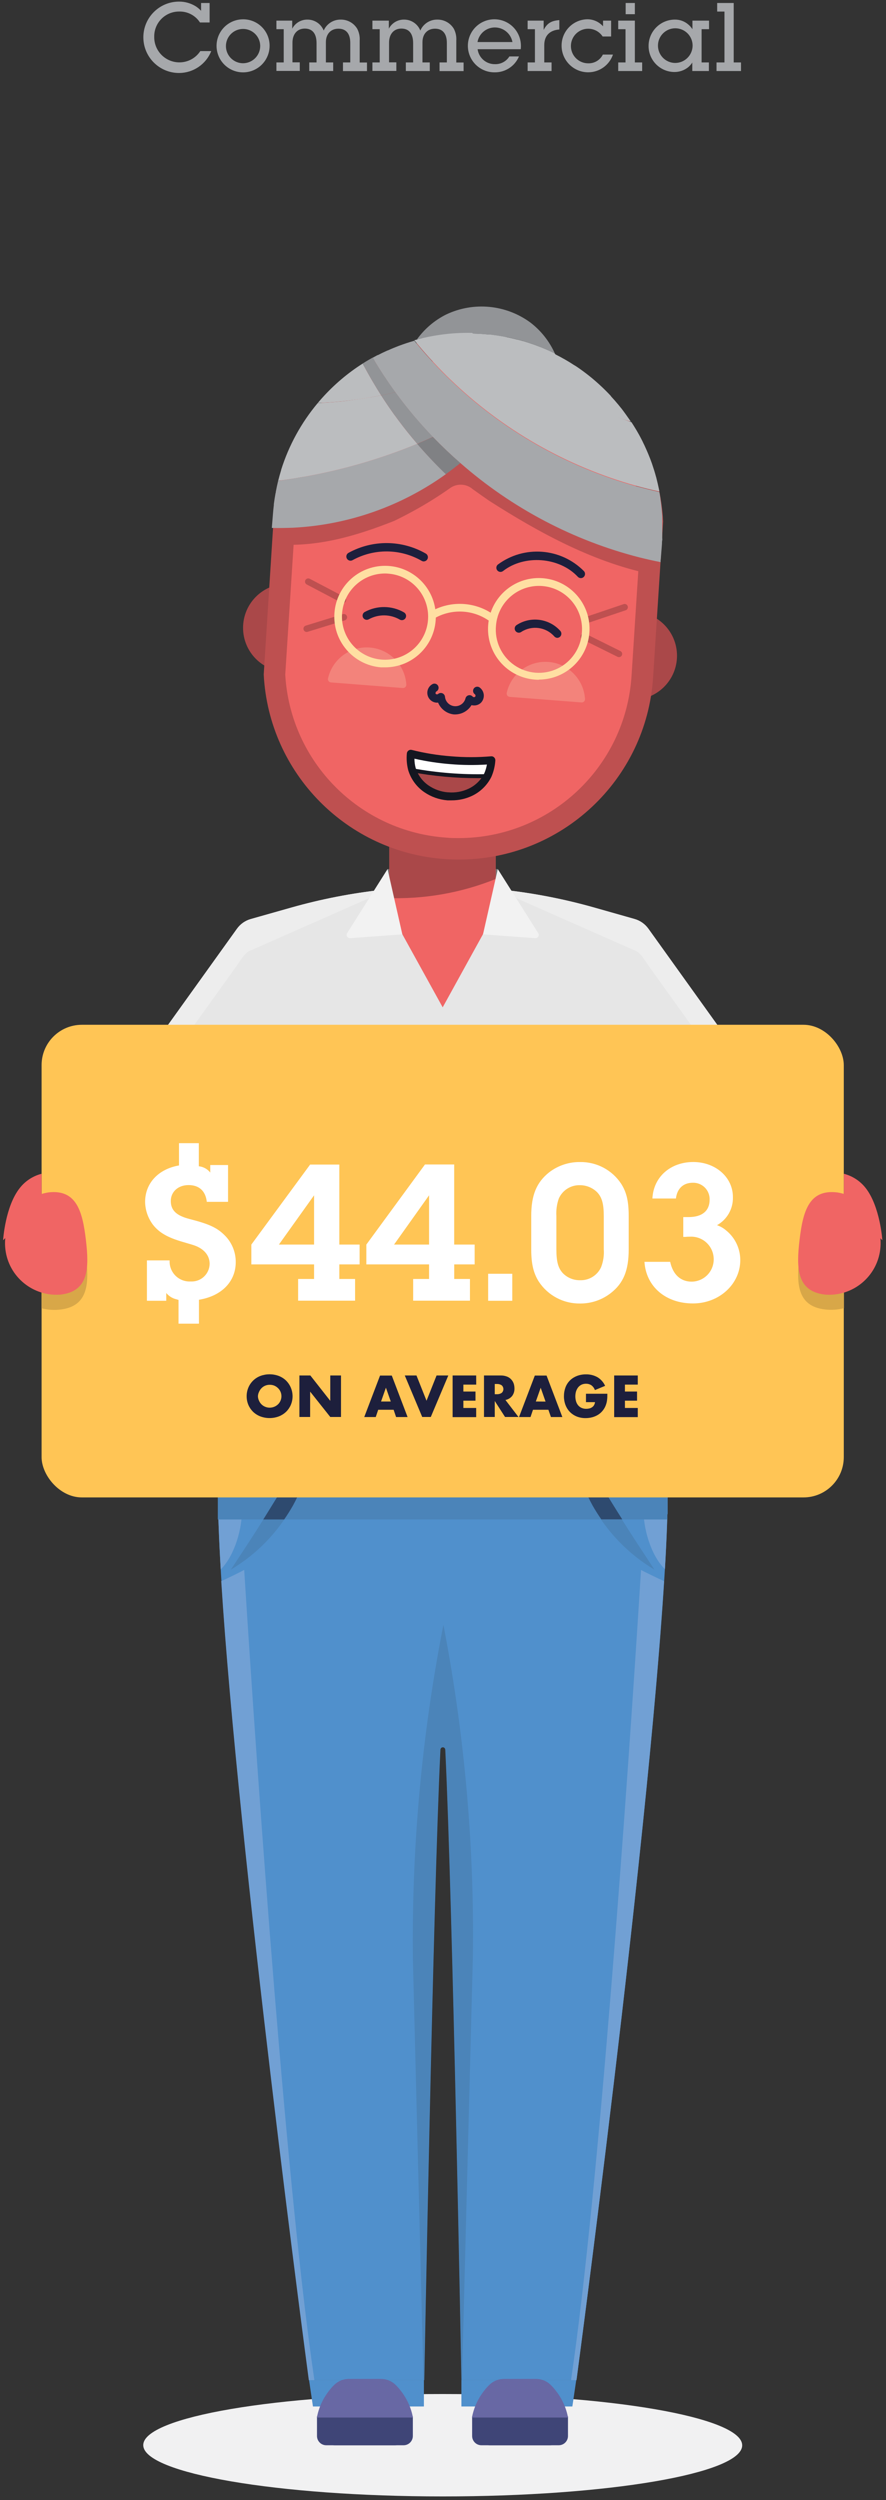 <?xml version="1.0" encoding="UTF-8"?>
<svg width="201px" height="567px" viewBox="0 0 201 567" version="1.1" xmlns="http://www.w3.org/2000/svg" xmlns:xlink="http://www.w3.org/1999/xlink">
    <rect x="0" y="0" width="201" height="567" fill="#333333" stroke="none"/>
    <!-- Generator: Sketch 52.1 (67048) - http://www.bohemiancoding.com/sketch -->
    <title>Commercial</title>
    <desc>Created with Sketch.</desc>
    <g id="Page-1" stroke="none" stroke-width="1" fill="none" fill-rule="evenodd">
        <g id="Commercial">
            <rect id="Rectangle-path" fill="#737373" x="87.922" y="197.101" width="24.973" height="11.911"></rect>
            <path d="M118.549,205.328 L114.277,204.236 C113.88,204.137 113.515,203.938 113.218,203.656 C112.731,203.192 112.453,202.55 112.448,201.877 L112.448,186.448 L88.328,186.448 L88.328,201.877 C88.325,202.549 88.05,203.191 87.566,203.656 C87.266,203.938 86.898,204.137 86.499,204.236 L82.236,205.328 C81.287,205.584 80.631,206.448 80.638,207.431 L80.638,238.819 C80.638,240.039 81.628,241.029 82.848,241.029 L117.961,241.029 C118.548,241.031 119.111,240.799 119.526,240.384 C119.941,239.969 120.173,239.406 120.171,238.819 L120.171,207.439 C120.179,206.459 119.527,205.596 118.582,205.337 L118.549,205.328 Z" id="Shape" fill="#F06564"></path>
            <path d="M112.448,199.352 L112.448,186.448 L88.328,186.448 L88.328,201.877 C88.325,202.549 88.05,203.191 87.566,203.656 C96.072,204.001 104.553,202.534 112.448,199.352 Z" id="Shape" fill="#AA4849"></path>
            <circle id="Oval" fill="#AA4849" cx="65.126" cy="142.387" r="9.983"></circle>
            <circle id="Oval" fill="#AA4849" cx="143.604" cy="148.711" r="9.983"></circle>
            <path d="M104.047,192.507 C103.12,192.507 102.184,192.507 101.257,192.416 C80.157,191.027 63.419,174.097 62.271,152.982 L64.564,117.77 C65.99,95.81 84.217,78.728 106.224,78.726 C107.142,78.726 108.086,78.726 109.013,78.817 C123.407,79.728 136.302,88.028 143.091,100.752 C146.007,106.144 147.682,112.12 147.991,118.242 L145.682,153.462 C144.255,175.419 126.033,192.501 104.03,192.507 L104.047,192.507 Z" id="Shape" fill="#F06564"></path>
            <path d="M106.199,81.16 C107.026,81.16 107.953,81.16 108.823,81.251 C128.641,82.543 144.388,98.406 145.533,118.234 L143.273,153.297 C141.93,173.976 124.769,190.065 104.047,190.073 C103.219,190.073 102.292,190.073 101.414,189.982 C81.602,188.679 65.864,172.821 64.712,152.999 L66.972,117.928 C68.308,97.246 85.474,81.156 106.199,81.16 Z M106.199,76.293 C82.899,76.283 63.595,94.363 62.08,117.613 L59.829,152.966 C60.977,175.37 78.715,193.368 101.1,194.841 C102.085,194.907 103.07,194.94 104.047,194.94 C127.351,194.963 146.663,176.875 148.165,153.62 L150.441,118.259 C149.305,95.853 131.566,77.85 109.179,76.384 C108.194,76.317 107.209,76.293 106.232,76.293 L106.199,76.293 Z" id="Shape" fill="#BE5050" fill-rule="nonzero"></path>
            <path d="M103.31,162.03 L103.004,162.03 C101.395,161.873 100.003,160.842 99.386,159.348 C99.227,159.36 99.066,159.36 98.906,159.348 C97.936,159.227 97.156,158.491 96.979,157.53 C96.801,156.569 97.266,155.603 98.128,155.143 C98.35,155.027 98.608,155.005 98.846,155.081 C99.084,155.158 99.282,155.326 99.395,155.548 C99.511,155.771 99.533,156.031 99.457,156.27 C99.381,156.509 99.212,156.708 98.989,156.823 C98.905,156.877 98.848,156.965 98.832,157.063 C98.797,157.154 98.797,157.254 98.832,157.345 C98.897,157.419 98.99,157.464 99.088,157.469 C99.187,157.49 99.291,157.465 99.37,157.403 C99.637,157.164 100.014,157.096 100.348,157.225 C100.681,157.354 100.914,157.659 100.951,158.015 C101.057,159.163 101.974,160.067 103.123,160.157 C104.272,160.247 105.319,159.496 105.603,158.379 C105.688,158.029 105.965,157.758 106.317,157.681 C106.669,157.603 107.034,157.733 107.258,158.015 C107.415,158.141 107.639,158.141 107.796,158.015 C107.859,157.939 107.886,157.839 107.871,157.742 C107.867,157.642 107.825,157.548 107.755,157.477 C107.46,157.288 107.295,156.951 107.325,156.602 C107.356,156.253 107.577,155.95 107.899,155.814 C108.222,155.678 108.593,155.732 108.864,155.954 C109.373,156.346 109.694,156.933 109.751,157.573 C109.807,158.213 109.594,158.847 109.162,159.323 C108.715,159.788 108.084,160.03 107.44,159.985 C107.281,159.983 107.122,159.961 106.968,159.919 C106.189,161.201 104.81,161.996 103.31,162.03 Z" id="Shape" fill="#1D1F3C"></path>
            <path d="M93.178,170.977 C93.181,172.139 93.278,173.299 93.468,174.446 C93.468,174.446 95.124,177.757 96.779,178.891 C99.725,180.872 103.493,181.168 106.712,179.669 C108.427,178.856 109.818,177.488 110.66,175.787 C111.127,174.714 111.407,173.569 111.488,172.401 C105.348,172.877 99.171,172.397 93.178,170.977 Z" id="Shape" fill="#AA4849"></path>
            <path d="M111.48,172.401 C105.342,172.877 99.168,172.397 93.178,170.977 C93.069,172.215 93.161,173.461 93.452,174.669 C99.12,175.715 104.882,176.164 110.644,176.01 C111.119,174.861 111.401,173.642 111.48,172.401 Z" id="Shape" fill="#FFFFFF"></path>
            <path d="M108.434,176.482 C103.378,176.489 98.332,176.029 93.36,175.108 C93.196,175.08 93.061,174.961 93.013,174.802 C92.704,173.538 92.606,172.232 92.723,170.936 C92.734,170.807 92.801,170.689 92.906,170.613 C93.01,170.536 93.143,170.509 93.269,170.539 C99.215,171.956 105.345,172.434 111.438,171.954 C111.566,171.945 111.693,171.99 111.786,172.078 C111.88,172.168 111.929,172.296 111.918,172.426 C111.837,173.724 111.54,174.999 111.041,176.2 C110.97,176.352 110.819,176.451 110.652,176.457 L108.434,176.482 Z M93.799,174.28 C99.26,175.269 104.806,175.702 110.354,175.571 C110.665,174.704 110.879,173.804 110.991,172.889 C105.161,173.291 99.304,172.831 93.609,171.524 C93.564,172.447 93.63,173.373 93.807,174.28 L93.799,174.28 Z" id="Shape" fill="#141620" fill-rule="nonzero"></path>
            <path d="M102.449,181.514 C102.151,181.514 101.861,181.514 101.572,181.514 L101.514,181.514 C99.616,181.364 97.792,180.716 96.224,179.636 C94.493,178.436 93.218,176.685 92.607,174.669 C92.285,173.424 92.181,172.133 92.301,170.853 C92.327,170.593 92.466,170.357 92.682,170.208 C92.893,170.058 93.16,170.01 93.41,170.075 C96.343,170.813 99.334,171.297 102.35,171.524 C105.363,171.78 108.392,171.78 111.405,171.524 C111.667,171.492 111.929,171.588 112.109,171.78 C112.296,171.961 112.393,172.216 112.374,172.476 C112.29,173.757 111.985,175.015 111.471,176.192 C110.535,178.072 108.997,179.584 107.101,180.488 C105.646,181.173 104.057,181.524 102.449,181.514 Z M101.679,179.693 C103.273,179.837 104.877,179.551 106.323,178.866 C107.855,178.14 109.099,176.922 109.857,175.406 C110.142,174.76 110.345,174.082 110.462,173.386 C107.704,173.562 104.938,173.534 102.184,173.303 C99.437,173.087 96.71,172.673 94.023,172.062 C94.021,172.766 94.112,173.468 94.296,174.148 C94.795,175.77 95.827,177.176 97.226,178.137 C98.536,179.038 100.061,179.577 101.646,179.702 L101.679,179.693 Z" id="Shape" fill="#141620" fill-rule="nonzero"></path>
            <path d="M149.307,123.449 C149.241,110.867 130.393,114.228 123.068,106.894 C121.777,106.157 120.485,105.379 119.211,104.543 C117.936,103.707 116.728,102.987 115.569,102.168 C110.76,98.867 106.253,95.147 102.101,91.051 C101.878,90.844 101.712,90.646 101.489,90.447 C100.148,89.106 98.873,87.765 97.607,86.308 C96.556,85.116 95.513,83.825 94.528,82.608 L94.47,82.542 C94.61,82.383 94.727,82.204 94.817,82.012 C94.584,82.049 94.356,82.112 94.139,82.203 C92.963,82.542 91.846,82.948 90.728,83.353 C90.538,83.461 90.298,83.502 90.107,83.61 L88.982,84.073 C88.719,84.172 88.467,84.297 88.229,84.446 L88.171,84.446 C88.033,84.497 87.905,84.569 87.79,84.661 C87.745,84.666 87.702,84.683 87.666,84.711 L87.293,84.868 C87.169,84.918 87.037,85.033 86.912,85.083 C86.737,85.195 86.548,85.284 86.35,85.348 C86.283,85.406 86.225,85.398 86.101,85.447 C86.068,85.447 86.039,85.472 86.035,85.505 C85.973,85.578 85.882,85.617 85.787,85.613 C85.663,85.663 85.53,85.778 85.406,85.828 C85.283,86.006 85.129,86.161 84.951,86.283 C84.641,86.441 84.345,86.624 84.065,86.83 C83.937,86.865 83.824,86.94 83.742,87.045 C83.428,87.21 83.171,87.434 82.856,87.591 C82.79,87.649 82.79,87.649 82.732,87.649 C83.461,89.065 84.189,90.48 84.984,91.837 C85.563,92.872 86.151,93.841 86.797,94.817 C87.839,94.594 88.94,94.37 89.983,94.089 C92.525,97.63 95.29,101.006 98.261,104.196 C99.262,105.255 100.272,106.281 101.307,107.291 L101.265,107.291 C100.256,106.306 99.262,105.296 98.319,104.262 C97.193,104.792 96.001,105.371 94.817,105.834 L95.066,106.124 C94.954,106.036 94.851,105.936 94.759,105.826 C92,107.002 89.211,108.067 86.391,109.021 C84.976,109.493 83.552,109.94 82.12,110.346 C76.326,111.852 69.522,111.298 64.39,114.311 C62.329,115.61 62.461,120.022 62.188,123.416 C71.906,124.243 80.92,121.504 89.412,118.143 C90.943,117.406 92.45,116.62 93.915,115.817 C96.743,114.263 99.481,112.553 102.118,110.693 C103.674,109.582 105.788,109.681 107.233,110.933 C108.475,111.819 109.717,112.705 110.991,113.582 C122.513,120.949 135.153,127.836 148.637,130.393 C148.794,128.448 148.984,126.023 149.324,124.285 C149.354,124.006 149.348,123.726 149.307,123.449 Z" id="Shape" fill="#BE5050"></path>
            <path d="M96.142,127.331 C95.973,127.328 95.808,127.282 95.662,127.198 C90.824,124.406 84.877,124.346 79.984,127.041 C79.689,127.207 79.327,127.202 79.036,127.029 C78.744,126.855 78.568,126.54 78.572,126.201 C78.577,125.862 78.761,125.551 79.057,125.386 C84.539,122.365 91.201,122.431 96.622,125.559 C96.982,125.781 97.153,126.213 97.042,126.621 C96.931,127.029 96.564,127.315 96.142,127.323 L96.142,127.331 Z" id="Shape" fill="#1D1F3C"></path>
            <path d="M131.776,131.114 C131.515,131.114 131.266,131.006 131.089,130.816 C126.884,126.321 118.946,125.717 114.104,129.524 C113.694,129.825 113.119,129.747 112.804,129.347 C112.49,128.948 112.548,128.371 112.936,128.043 C118.909,123.607 127.236,124.238 132.471,129.524 C132.825,129.906 132.803,130.503 132.421,130.857 C132.248,131.023 132.016,131.115 131.776,131.114 Z" id="Shape" fill="#1D1F3C"></path>
            <path d="M91.175,140.649 C91.01,140.648 90.848,140.606 90.703,140.525 C88.533,139.268 85.864,139.24 83.668,140.45 C83.372,140.616 83.01,140.611 82.719,140.438 C82.428,140.265 82.251,139.949 82.256,139.61 C82.26,139.271 82.445,138.961 82.741,138.795 C85.525,137.269 88.903,137.303 91.655,138.886 C91.873,139.011 92.032,139.218 92.096,139.46 C92.16,139.703 92.123,139.962 91.995,140.177 C91.825,140.469 91.513,140.648 91.175,140.649 Z" id="Shape" fill="#1D1F3C"></path>
            <path d="M126.462,144.664 C126.18,144.66 125.913,144.533 125.733,144.316 C123.837,142.193 120.68,141.761 118.284,143.298 C118.008,143.51 117.638,143.552 117.321,143.409 C117.004,143.266 116.791,142.96 116.768,142.614 C116.744,142.267 116.913,141.935 117.208,141.75 C120.4,139.684 124.624,140.265 127.14,143.116 C127.47,143.516 127.415,144.108 127.016,144.44 C126.859,144.57 126.665,144.648 126.462,144.664 Z" id="Shape" fill="#1D1F3C"></path>
            <path d="M131.892,159.306 C132.109,159.331 132.326,159.259 132.486,159.109 C132.645,158.959 132.73,158.747 132.719,158.528 C132.437,154.056 128.906,150.473 124.438,150.125 C119.97,149.778 115.927,152.771 114.956,157.146 C114.913,157.357 114.962,157.577 115.092,157.75 C115.222,157.923 115.42,158.031 115.635,158.048 L131.892,159.306 Z" id="Shape" fill="#F3837B"></path>
            <path d="M91.349,156.037 C91.566,156.061 91.784,155.989 91.943,155.839 C92.102,155.689 92.188,155.477 92.177,155.259 C91.894,150.786 88.363,147.204 83.895,146.856 C79.427,146.508 75.385,149.501 74.414,153.876 C74.37,154.087 74.42,154.306 74.55,154.478 C74.68,154.649 74.878,154.756 75.092,154.77 L91.349,156.037 Z" id="Shape" fill="#F3837B"></path>
            <path d="M77.807,136.775 C77.686,136.776 77.567,136.747 77.46,136.693 L69.588,132.554 C69.357,132.431 69.21,132.195 69.2,131.934 C69.191,131.672 69.322,131.426 69.544,131.288 C69.766,131.149 70.044,131.14 70.275,131.263 L78.147,135.401 C78.501,135.595 78.637,136.035 78.453,136.395 C78.323,136.63 78.076,136.776 77.807,136.775 Z" id="Shape" fill="#BE5050"></path>
            <path d="M69.571,143.323 C69.251,143.325 68.968,143.116 68.876,142.81 C68.817,142.624 68.834,142.422 68.924,142.25 C69.014,142.077 69.17,141.948 69.356,141.891 L77.857,139.267 C78.228,139.19 78.596,139.407 78.709,139.768 C78.823,140.129 78.644,140.517 78.296,140.666 L69.787,143.29 C69.717,143.313 69.644,143.324 69.571,143.323 Z" id="Shape" fill="#BE5050"></path>
            <path d="M133.373,141.262 C133.011,141.269 132.697,141.009 132.639,140.65 C132.581,140.292 132.795,139.946 133.142,139.838 L141.543,136.991 C141.912,136.908 142.284,137.118 142.403,137.476 C142.523,137.835 142.351,138.226 142.007,138.381 L133.572,141.22 C133.508,141.243 133.441,141.257 133.373,141.262 Z" id="Shape" fill="#BE5050"></path>
            <path d="M140.417,149.034 C140.305,149.038 140.194,149.012 140.095,148.96 L132.115,145.003 C131.882,144.886 131.728,144.654 131.712,144.393 C131.697,144.132 131.821,143.883 132.039,143.739 C132.257,143.595 132.535,143.578 132.769,143.695 L140.74,147.652 C141.045,147.801 141.206,148.141 141.129,148.471 C141.051,148.802 140.757,149.035 140.417,149.034 Z" id="Shape" fill="#BE5050"></path>
            <path d="M87.359,151.352 C87.053,151.352 86.747,151.352 86.432,151.352 C80.092,150.833 75.369,145.277 75.879,138.936 C76.368,132.714 81.725,128.014 87.958,128.34 C94.191,128.666 99.029,133.898 98.867,140.137 C98.705,146.377 93.601,151.351 87.359,151.352 Z M87.359,130.062 C82.261,130.063 78.018,133.978 77.609,139.06 C77.29,143.001 79.377,146.746 82.896,148.549 C86.416,150.351 90.674,149.856 93.686,147.294 C96.698,144.732 97.87,140.608 96.655,136.845 C95.441,133.082 92.079,130.421 88.137,130.104 C87.873,130.071 87.608,130.062 87.343,130.062 L87.359,130.062 Z" id="Shape" fill="#FFDFA2" fill-rule="nonzero"></path>
            <path d="M122.249,154.166 C121.933,154.169 121.618,154.155 121.305,154.125 C118.258,153.88 115.434,152.434 113.454,150.105 C111.474,147.776 110.502,144.755 110.751,141.709 C111.24,135.489 116.594,130.79 122.825,131.112 C129.056,131.435 133.896,136.662 133.74,142.899 C133.584,149.137 128.488,154.114 122.249,154.125 L122.249,154.166 Z M122.249,132.877 C117.163,132.89 112.936,136.797 112.523,141.866 C112.178,145.381 113.757,148.809 116.653,150.832 C119.548,152.855 123.31,153.159 126.493,151.626 C129.675,150.094 131.784,146.964 132.008,143.439 C132.436,138.06 128.429,133.349 123.051,132.91 C122.745,132.885 122.505,132.877 122.215,132.877 L122.249,132.877 Z" id="Shape" fill="#FFDFA2" fill-rule="nonzero"></path>
            <path d="M111.745,141.411 C107.976,138.233 102.605,137.801 98.377,140.335 L97.483,138.845 C102.346,135.921 108.531,136.421 112.862,140.086 L111.745,141.411 Z" id="Shape" fill="#FFDFA2"></path>
            <path d="M94.792,76.98 L95.62,76.764 L95.802,76.723 L95.993,76.723 L96.638,76.574 L96.812,76.574 C97.094,76.508 97.375,76.45 97.64,76.4 L97.789,76.4 L98.675,76.243 L98.774,76.243 L99.718,76.094 C102.138,75.747 104.582,75.601 107.026,75.655 C107.854,75.655 108.732,75.713 109.592,75.779 L110.826,75.895 L110.966,75.895 L111.231,75.895 L112.059,76.003 L112.523,76.069 L113.284,76.185 L113.524,76.226 L113.756,76.268 L114.517,76.408 L114.741,76.45 L114.964,76.45 L115.792,76.624 L116.173,76.715 L117.257,76.98 L117.34,76.98 L118.507,77.302 L118.557,77.302 L118.813,77.377 L119.641,77.642 L120.03,77.774 L120.792,78.031 L121.189,78.172 L121.487,78.287 L121.934,78.453 L122.166,78.536 L122.315,78.602 C122.58,78.701 122.856,78.809 123.142,78.925 L123.449,79.049 L124.483,79.504 C124.856,79.67 125.228,79.852 125.593,80.026 L125.742,80.1 L125.882,80.175 C124.641,77.401 122.726,74.983 120.312,73.139 C114.763,69.071 107.43,68.374 101.216,71.326 C98.583,72.642 96.31,74.58 94.594,76.971 L94.743,76.93 L94.792,76.98 Z" id="Shape" fill="#929497"></path>
            <path d="M101.158,107.531 C98.881,105.338 96.705,103.045 94.652,100.653 C86.175,104.141 77.339,106.684 68.305,108.235 C66.575,108.541 64.845,108.814 63.098,109.063 C62.9,109.89 62.726,110.718 62.569,111.546 C62.569,111.653 62.569,111.753 62.511,111.852 C62.362,112.68 62.229,113.508 62.122,114.335 L62.122,114.418 L62.122,114.551 C62.055,115.113 61.998,115.685 61.948,116.256 L61.675,119.616 C61.675,119.658 61.675,119.699 61.675,119.732 C63.33,119.782 64.895,119.732 66.5,119.683 C78.98,119.046 91.013,114.827 101.158,107.531 Z" id="Shape" fill="#A6A8AB"></path>
            <path d="M79.272,90.819 C81.689,90.521 84.09,90.141 86.465,89.66 C85.836,88.675 85.224,87.666 84.628,86.656 C83.811,85.276 83.03,83.875 82.285,82.451 C81.913,82.691 81.532,82.931 81.16,83.188 L81.011,83.287 C77.682,85.573 74.68,88.302 72.088,91.399 C74.496,91.316 76.88,91.109 79.272,90.819 Z" id="Shape" fill="#BBBDBF"></path>
            <path d="M68.305,108.235 C77.339,106.684 86.175,104.141 94.652,100.653 C91.666,97.188 88.93,93.514 86.465,89.66 C84.09,90.141 81.689,90.488 79.272,90.819 C76.855,91.15 74.472,91.316 72.063,91.432 C68.338,95.878 65.525,101.014 63.785,106.546 L63.785,106.604 C63.537,107.432 63.314,108.21 63.107,109.03 C64.845,108.814 66.575,108.541 68.305,108.235 Z" id="Shape" fill="#BBBDBF"></path>
            <path d="M101.232,107.473 L102.226,106.737 L102.432,106.579 C102.838,106.273 103.26,105.967 103.624,105.644 L103.666,105.644 L104.436,105.007 C102.278,103.125 100.209,101.158 98.228,99.105 C97.044,99.643 95.852,100.173 94.652,100.678 C96.705,103.07 98.881,105.363 101.158,107.556 L101.232,107.473 Z" id="Shape" fill="#808184"></path>
            <path d="M87.095,85.174 C86.217,83.842 85.365,82.484 84.553,81.093 C83.817,81.507 83.088,81.921 82.368,82.393 L82.285,82.451 C83.03,83.875 83.811,85.276 84.628,86.656 C85.224,87.666 85.836,88.675 86.465,89.66 C87.558,89.445 88.642,89.205 89.718,88.957 C88.819,87.715 87.944,86.454 87.095,85.174 Z" id="Shape" fill="#929497"></path>
            <path d="M89.718,88.957 C88.642,89.205 87.558,89.445 86.465,89.66 C88.93,93.514 91.666,97.188 94.652,100.653 C95.852,100.148 97.044,99.618 98.228,99.08 C95.165,95.903 92.322,92.52 89.718,88.957 Z" id="Shape" fill="#929497"></path>
            <path d="M84.553,81.118 C85.381,82.509 86.209,83.866 87.095,85.199 C87.98,86.532 88.816,87.74 89.718,88.982 C92.322,92.545 95.165,95.927 98.228,99.105 C100.209,101.158 102.278,103.125 104.436,105.007 C116.123,115.248 130.061,122.588 145.119,126.429 C146.692,126.82 148.273,127.174 149.862,127.488 L149.862,127.447 C149.862,127.215 149.862,126.983 149.911,126.735 L150.176,123.366 C150.176,123.085 150.176,122.811 150.234,122.538 C150.292,122.265 150.234,122.199 150.234,122.025 C150.234,121.893 150.234,121.76 150.234,121.636 C150.234,121.462 150.234,121.288 150.234,121.115 C150.234,120.941 150.234,120.767 150.234,120.601 L150.234,120.245 C150.234,119.699 150.234,119.161 150.234,118.59 C150.234,118.201 150.234,117.82 150.234,117.431 C150.234,117.373 150.234,117.307 150.234,117.249 C150.234,116.827 150.176,116.421 150.143,115.983 C150.139,115.944 150.139,115.905 150.143,115.867 C150.06,114.948 149.953,114.029 149.812,113.127 C149.812,113.127 149.812,113.044 149.812,113.011 C149.812,113.011 149.812,112.961 149.812,112.945 L149.688,112.241 C149.688,112.026 149.614,111.802 149.572,111.579 C147.826,111.206 146.096,110.751 144.374,110.304 C128.466,105.871 113.917,97.537 102.043,86.06 L101.406,85.447 C100.049,84.115 98.732,82.732 97.45,81.309 C96.346,80.111 95.289,78.883 94.279,77.625 L93.99,77.278 C92.806,77.617 91.647,77.998 90.505,78.428 L89.851,78.685 C89.47,78.842 89.089,78.983 88.717,79.148 L87.955,79.488 L87.889,79.488 L87.5,79.678 L87.343,79.744 L86.954,79.926 L86.54,80.125 L85.969,80.415 L85.737,80.531 L85.663,80.531 L85.439,80.646 L85.323,80.713 L85.017,80.878 L84.586,81.11 L84.553,81.118 Z" id="Shape" fill="#A6A8AB"></path>
            <path d="M134.524,92.45 C127.337,89.482 120.525,85.678 114.228,81.118 C113.582,80.655 112.945,80.183 112.307,79.703 C110.525,78.351 108.79,76.949 107.101,75.498 C104.657,75.443 102.212,75.59 99.792,75.937 C98.061,76.182 96.348,76.533 94.66,76.988 L93.998,77.162 L94.288,77.509 C95.314,78.767 96.371,79.995 97.458,81.193 C98.741,82.6 100.057,83.982 101.414,85.331 L102.052,85.944 C113.925,97.422 128.475,105.755 144.382,110.188 C146.104,110.66 147.834,111.091 149.58,111.463 C149.584,111.433 149.584,111.402 149.58,111.372 C149.539,111.14 149.481,110.9 149.431,110.66 C149.299,110.023 149.15,109.394 148.993,108.765 C148.951,108.607 148.918,108.442 148.877,108.285 C148.835,108.127 148.819,108.102 148.794,108.011 C148.67,107.564 148.546,107.117 148.405,106.67 C148.264,106.224 148.074,105.636 147.9,105.123 L147.528,104.113 C147.395,103.782 147.271,103.451 147.13,103.12 C146.99,102.788 146.857,102.466 146.716,102.143 C146.576,101.82 146.427,101.505 146.286,101.191 C146.187,100.967 146.079,100.752 145.971,100.537 L145.839,100.256 L145.707,99.982 C145.591,99.767 145.483,99.552 145.375,99.337 C145.218,99.03 145.053,98.732 144.887,98.435 C144.722,98.137 144.548,97.839 144.374,97.541 L143.828,96.647 C143.646,96.349 143.455,96.051 143.265,95.761 C140.194,94.635 137.33,93.601 134.524,92.45 Z" id="Shape" fill="#BBBDBF"></path>
            <path d="M125.816,80.133 L125.667,80.059 C125.303,79.885 124.93,79.703 124.558,79.537 L123.523,79.082 L123.217,78.958 C122.952,78.842 122.676,78.734 122.389,78.635 L122.24,78.569 L122.008,78.486 L121.264,78.205 L120.866,78.064 L120.105,77.807 L119.716,77.675 L119.575,77.633 L118.871,77.41 L118.615,77.335 L118.565,77.335 L117.398,77.013 L117.315,77.013 L116.231,76.748 L115.85,76.657 L115.022,76.483 L114.575,76.4 L113.814,76.259 L113.582,76.218 L113.342,76.177 L112.581,76.061 L112.117,75.995 L111.289,75.887 L111.024,75.887 L110.884,75.887 L109.65,75.771 C108.823,75.705 107.937,75.663 107.084,75.647 C108.773,77.104 110.508,78.505 112.291,79.852 C112.928,80.332 113.566,80.804 114.211,81.267 C120.523,85.819 127.349,89.611 134.549,92.566 C137.355,93.716 140.219,94.751 143.124,95.628 C143.025,95.479 142.917,95.339 142.826,95.19 C142.238,94.362 141.626,93.476 140.988,92.649 L140.906,92.558 L140.624,92.21 L140.244,91.738 L140.119,91.597 C139.904,91.333 139.681,91.076 139.457,90.819 C139.414,90.779 139.375,90.735 139.341,90.687 L139.126,90.455 L138.596,89.867 L138.596,89.818 C137.769,88.929 136.908,88.077 136.014,87.26 L135.939,87.186 L135.89,87.144 L135.136,86.474 L135.029,86.383 L134.954,86.316 L134.284,85.745 L134.226,85.696 L134.027,85.538 L133.605,85.199 L133.249,84.918 L133.166,84.86 C133.148,84.836 133.126,84.816 133.1,84.802 C132.554,84.38 131.991,83.974 131.445,83.585 C131.023,83.295 130.617,83.005 130.17,82.757 L130.062,82.691 L129.963,82.625 L129.177,82.128 L128.904,81.963 L128.15,81.524 L127.985,81.425 L127.852,81.358 L127.082,80.928 L126.809,80.787 L126.04,80.39 L125.816,80.133 Z" id="Shape" fill="#BBBDBF"></path>
            <path d="M168.461,240.425 L147.105,210.626 C146.333,209.55 145.218,208.768 143.944,208.408 L134.78,205.809 C128.09,203.917 121.254,202.579 114.344,201.811 C113.516,201.72 111.794,207.837 111.794,207.837 L100.429,228.455 L89.056,207.861 C89.056,207.861 87.541,201.72 86.78,201.802 C79.782,202.567 72.86,203.915 66.087,205.833 L56.915,208.424 C55.639,208.78 54.522,209.563 53.753,210.643 L32.389,240.441 C31.986,241.002 32.071,241.778 32.588,242.237 L32.853,242.469 L32.96,242.56 L33.159,242.726 L33.308,242.858 L33.49,243.007 C33.548,243.065 33.623,243.115 33.689,243.173 L33.838,243.305 L34.086,243.512 L34.186,243.595 C38.324,247.055 47.206,254.057 50.235,256.45 C50.491,256.66 50.829,256.742 51.152,256.671 C51.475,256.6 51.748,256.384 51.891,256.085 L57.685,244.712 C59.067,242.494 61.269,243.471 61.344,246.128 C61.799,263.287 55.293,306.917 52.561,324.341 L148.364,324.341 C145.632,306.917 139.118,263.287 139.581,246.128 C139.648,243.471 141.858,242.494 143.24,244.712 L148.993,256.069 C149.138,256.365 149.411,256.578 149.733,256.649 C150.055,256.72 150.392,256.641 150.648,256.433 C153.678,254.041 162.526,247.038 166.69,243.578 L166.789,243.495 L167.029,243.297 L167.195,243.156 L167.393,242.991 L167.567,242.842 L167.724,242.709 L167.915,242.544 L168.022,242.453 L168.287,242.221 C168.8,241.756 168.875,240.979 168.461,240.425 Z" id="Shape" fill="#E6E6E6"></path>
            <path d="M56.89,215.543 L87.186,202.167 C87.037,201.926 86.904,201.786 86.78,201.794 C79.782,202.559 72.86,203.907 66.087,205.825 L56.915,208.424 C55.639,208.78 54.522,209.563 53.753,210.643 L32.439,240.358 L32.389,240.491 C31.99,241.03 32.077,241.786 32.588,242.221 L32.853,242.453 L32.96,242.544 L33.159,242.709 L33.308,242.842 L33.49,242.991 C33.548,243.048 33.623,243.098 33.689,243.156 L33.838,243.289 L34.086,243.495 L34.186,243.578 L35.386,244.563 L53.728,218.994 C54.498,217.918 55.616,215.907 56.89,215.543 Z" id="Shape" fill="#EDEDED"></path>
            <path d="M143.968,215.543 L113.673,202.167 C113.822,201.926 113.955,201.786 114.079,201.794 C121.077,202.559 127.999,203.907 134.772,205.825 L143.927,208.424 C145.204,208.78 146.32,209.563 147.089,210.643 L168.403,240.358 L168.453,240.491 C168.852,241.03 168.765,241.786 168.254,242.221 L167.989,242.453 L167.882,242.544 L167.683,242.709 L167.534,242.842 L167.352,242.991 L167.153,243.156 L167.004,243.289 L166.756,243.495 L166.657,243.578 L165.456,244.563 L147.114,218.994 C146.36,217.918 145.243,215.907 143.968,215.543 Z" id="Shape" fill="#EDEDED"></path>
            <path d="M87.922,197.101 L78.817,211.52 C78.621,211.753 78.583,212.08 78.72,212.352 C78.857,212.624 79.142,212.788 79.446,212.77 L91.275,211.901 L87.922,197.101 Z" id="Shape" fill="#F2F2F2"></path>
            <path d="M112.928,197.101 L122.033,211.52 C122.236,211.75 122.28,212.079 122.143,212.354 C122.007,212.628 121.718,212.793 121.412,212.77 L109.576,211.901 L112.928,197.101 Z" id="Shape" fill="#F2F2F2"></path>
            <path d="M100.438,542.946 C62.916,542.946 32.497,548.152 32.497,554.534 C32.497,560.916 62.908,566.172 100.438,566.172 C137.967,566.172 168.378,560.974 168.378,554.584 C168.378,548.194 137.959,542.946 100.438,542.946 Z" id="Shape" fill="#F1F1F2"></path>
            <polygon id="Shape" fill="#5090CC" points="129.847 545.769 104.676 545.769 104.676 539.801 130.725 539.801"></polygon>
            <polygon id="Shape" fill="#5090CC" points="70.995 545.769 96.167 545.769 96.167 539.801 70.118 539.801"></polygon>
            <path d="M151.476,338.023 C151.476,332.643 151.203,328.521 150.648,326.004 C149.754,322.023 147.751,319.54 147.105,315.947 L53.803,315.947 C53.157,319.54 51.154,322.023 50.26,326.004 C49.689,328.488 49.432,332.626 49.432,338.023 C49.54,385.742 70.126,539.801 70.126,539.801 L96.249,539.801 C96.249,539.801 98.261,430.68 99.908,396.834 C99.908,396.514 100.167,396.254 100.487,396.254 C100.807,396.254 101.067,396.514 101.067,396.834 C102.722,430.68 104.725,539.801 104.725,539.801 L130.782,539.801 C130.782,539.801 151.377,385.726 151.476,338.023 Z" id="Shape" fill="#5090CC"></path>
            <path d="M129.541,539.801 L130.782,539.801 C130.782,539.801 146.849,419.514 150.648,358.592 C149.125,357.905 146.336,356.548 145.425,356.059 C142.313,405.989 135.749,498.116 129.541,539.801 Z M54.871,342.087 C54.68,337.452 54.589,333.272 54.622,329.671 C54.592,325.875 54.869,322.083 55.45,318.331 C55.74,316.808 56.145,317.652 56.584,315.972 L53.803,315.972 C53.157,319.565 51.154,322.048 50.26,326.029 C49.689,328.512 49.432,332.651 49.432,338.048 C49.432,342.965 49.673,349.024 50.078,355.927 C53.281,352.765 55.053,346.367 54.871,342.087 Z M150.648,326.004 C149.754,322.023 147.751,319.54 147.105,315.947 L144.341,315.947 C144.78,317.603 145.169,316.775 145.475,318.306 C146.043,322.059 146.306,325.851 146.261,329.646 C146.261,333.28 146.203,337.46 146.013,342.062 C145.831,346.342 147.602,352.74 150.847,355.877 C151.252,348.974 151.476,342.915 151.492,337.998 C151.476,332.643 151.211,328.521 150.648,326.004 Z M50.194,358.592 C54.01,419.514 70.06,539.801 70.06,539.801 L71.326,539.801 C65.118,498.116 58.546,405.989 55.4,356.043 C54.506,356.548 51.717,357.905 50.194,358.592 Z" id="Shape" fill="#71A0D4" fill-rule="nonzero"></path>
            <path d="M56.377,349.876 L52.371,355.985 C58.266,352.472 63.122,347.456 66.442,341.45 C68.71,337.452 70.424,331.169 71.525,325.905 C71.136,325.905 70.755,326.302 70.399,326.898 C65.789,334.588 61.302,342.369 56.377,349.876 Z" id="Shape" fill="#4B84B9"></path>
            <path d="M129.317,325.905 C130.418,331.169 132.132,337.452 134.4,341.45 C137.72,347.456 142.576,352.472 148.471,355.985 L144.465,349.876 C139.54,342.369 135.054,334.588 130.393,326.898 C130.038,326.302 129.657,325.905 129.268,325.905 L129.317,325.905 Z" id="Shape" fill="#4B84B9"></path>
            <path d="M71.914,548.028 L93.658,548.028 L93.658,552.465 C93.658,553.626 92.717,554.567 91.556,554.567 L74.016,554.567 C72.855,554.567 71.914,553.626 71.914,552.465 L71.914,548.028 Z" id="Shape" fill="#3F4577"></path>
            <path d="M107.109,548.028 L128.854,548.028 L128.854,552.465 C128.854,553.626 127.913,554.567 126.751,554.567 L109.212,554.567 C108.05,554.567 107.109,553.626 107.109,552.465 L107.109,548.028 Z" id="Shape" fill="#3F4577"></path>
            <path d="M74.091,548.028 L91.473,548.028 L91.473,552.688 C91.473,553.726 90.632,554.567 89.594,554.567 L75.97,554.567 C74.932,554.567 74.091,553.726 74.091,552.688 L74.091,548.028 Z" id="Shape" fill="#3F4577"></path>
            <path d="M109.261,548.028 L126.644,548.028 L126.644,552.688 C126.644,553.187 126.446,553.665 126.093,554.017 C125.741,554.369 125.263,554.567 124.765,554.567 L111.157,554.567 C110.119,554.567 109.278,553.726 109.278,552.688 L109.278,548.028 L109.261,548.028 Z" id="Shape" fill="#3F4577"></path>
            <path d="M121.611,539.536 L114.327,539.536 C113.143,539.528 112,539.972 111.132,540.777 C109.027,542.791 107.606,545.414 107.068,548.277 L128.862,548.277 C128.327,545.415 126.908,542.792 124.806,540.777 C123.937,539.973 122.795,539.529 121.611,539.536 Z" id="Shape" fill="#6868A4"></path>
            <path d="M100.578,368.567 C95.667,393.612 93.354,419.098 93.675,444.619 L96.075,539.809 L96.2,539.809 C96.2,539.809 98.211,430.688 99.858,396.842 C99.858,396.522 100.118,396.263 100.438,396.263 C100.758,396.263 101.017,396.522 101.017,396.842 C102.673,430.688 104.676,539.809 104.676,539.809 L104.8,539.809 L107.283,443.593 C107.609,418.754 105.435,393.946 100.794,369.543 L100.611,368.575 L100.578,368.567 Z" id="Shape" fill="#4B84B9"></path>
            <path d="M86.424,539.536 L79.14,539.536 C77.956,539.529 76.814,539.973 75.945,540.777 C73.843,542.792 72.425,545.415 71.889,548.277 L93.683,548.277 C93.144,545.416 91.726,542.794 89.627,540.777 C88.755,539.973 87.611,539.529 86.424,539.536 Z" id="Shape" fill="#6868A4"></path>
            <path d="M90.67,541.903 C90.351,541.503 90.002,541.126 89.627,540.777 C88.755,539.973 87.611,539.529 86.424,539.536 L79.14,539.536 C77.956,539.529 76.814,539.973 75.945,540.777 C75.567,541.126 75.216,541.503 74.894,541.903 L90.67,541.903 Z" id="Shape" fill="#6868A4"></path>
            <path d="M125.857,541.903 C125.535,541.503 125.184,541.126 124.806,540.777 C123.937,539.973 122.795,539.529 121.611,539.536 L114.327,539.536 C113.143,539.528 112,539.972 111.132,540.777 C110.754,541.126 110.403,541.503 110.081,541.903 L125.857,541.903 Z" id="Shape" fill="#6868A4"></path>
            <path d="M132.62,337.717 L132.835,337.502 L133.05,337.278 C132.835,337.535 132.761,337.717 132.62,337.717 Z" id="Shape" fill="#0F153C"></path>
            <path d="M151.476,343.172 C151.476,342.576 151.476,341.988 151.476,341.425 L151.476,341.094 C151.476,340.506 151.476,339.935 151.476,339.381 C151.476,339.049 151.476,338.718 151.476,338.387 C151.476,338.056 151.476,337.651 151.476,337.286 L49.416,337.286 C49.416,337.651 49.416,338.015 49.416,338.387 C49.416,338.76 49.416,339.049 49.416,339.381 C49.416,339.935 49.416,340.506 49.416,341.094 L49.416,341.425 C49.416,341.988 49.416,342.576 49.416,343.172 C49.416,343.271 49.416,343.379 49.416,343.478 L49.416,344.604 L151.401,344.604 L151.401,343.478 C151.476,343.379 151.476,343.271 151.476,343.172 Z" id="Shape" fill="#4B84B9"></path>
            <path d="M59.73,344.604 L64.472,344.604 C65.173,343.594 65.835,342.542 66.459,341.45 C67.197,340.119 67.836,338.736 68.371,337.311 L64.232,337.311 C62.726,339.736 61.253,342.178 59.73,344.604 Z M136.659,337.286 L132.521,337.286 C133.05,338.712 133.686,340.096 134.425,341.425 C135.045,342.518 135.716,343.569 136.411,344.579 L141.162,344.579 C139.628,342.167 138.127,339.736 136.659,337.286 Z" id="Shape" fill="#2E4A6F" fill-rule="nonzero"></path>
            <rect id="Rectangle-path" fill="#FFC555" x="9.436" y="232.412" width="181.986" height="107.192" rx="9.14"></rect>
            <path d="M13.732,296.992 C20.139,296.222 20.246,290.95 19.485,284.576 C18.723,278.202 17.374,273.071 10.976,273.815 C10.456,273.873 9.941,273.97 9.436,274.105 L9.436,296.719 C10.839,297.073 12.296,297.165 13.732,296.992 Z" id="Shape" fill="#D8A748"></path>
            <path d="M189.899,273.799 C183.501,273.037 182.152,278.136 181.39,284.56 C180.629,290.983 180.736,296.239 187.184,296.976 C188.617,297.143 190.067,297.045 191.464,296.686 L191.464,274.08 C190.95,273.951 190.427,273.857 189.899,273.799 Z" id="Shape" fill="#D8A748"></path>
            <path d="M10.976,270.43 C17.374,269.669 18.723,274.776 19.485,281.191 C20.246,287.606 20.139,292.878 13.732,293.607 C7.483,294.097 1.961,289.567 1.221,283.342 C0.481,277.118 4.786,271.419 10.976,270.43 Z" id="Shape" fill="#F06564"></path>
            <path d="M9.436,271.498 C9.411,271.3 9.411,271.1 9.436,270.902 L9.436,266.2 C7.488,266.701 5.758,267.826 4.511,269.404 C1.159,273.592 0.704,281.273 0.704,281.273 L9.436,272.764 L9.436,271.498 Z" id="Shape" fill="#F06564"></path>
            <path d="M189.899,270.43 C183.501,269.669 182.152,274.776 181.39,281.191 C180.629,287.606 180.736,292.878 187.184,293.607 C193.434,294.097 198.955,289.567 199.695,283.342 C200.436,277.118 196.131,271.419 189.941,270.43 L189.899,270.43 Z" id="Shape" fill="#F06564"></path>
            <path d="M191.439,271.498 C191.464,271.3 191.464,271.1 191.439,270.902 L191.439,266.2 C193.387,266.701 195.117,267.826 196.364,269.404 C199.675,273.592 200.172,281.273 200.172,281.273 L191.439,272.781 L191.439,271.498 Z" id="Shape" fill="#F06564"></path>
            <path d="M33.333,285.851 L38.482,285.851 C38.409,287.137 38.888,288.393 39.798,289.305 C40.708,290.216 41.963,290.697 43.249,290.627 C44.356,290.692 45.442,290.304 46.256,289.551 C47.069,288.798 47.541,287.746 47.562,286.637 C47.562,284.601 46.13,283.02 43.58,282.283 L41.677,281.72 C37.968,280.661 36.114,279.543 34.724,277.789 C33.586,276.291 32.954,274.471 32.919,272.59 C32.919,268.377 35.882,265.141 40.609,264.313 L40.609,259.264 L45.103,259.264 L45.103,264.503 C46.129,264.605 47.069,265.123 47.702,265.935 L47.702,264.222 L51.734,264.222 L51.734,272.566 L46.916,272.566 C46.635,270.082 45.153,268.766 42.777,268.766 C40.402,268.766 38.746,270.298 38.746,272.383 C38.746,274.469 39.996,275.694 43.009,276.464 C47.363,277.573 49.176,278.409 50.84,280.032 C52.542,281.646 53.498,283.894 53.48,286.24 C53.48,290.643 50.285,293.938 45.137,294.774 L45.137,300.195 L40.501,300.195 L40.501,294.815 L40.038,294.674 C39.127,294.468 38.312,293.964 37.72,293.242 L37.72,295.006 L33.333,295.006 L33.333,285.851 Z" id="Shape" fill="#FFFFFF"></path>
            <path d="M81.582,282.258 L81.582,286.753 L76.98,286.753 L76.98,290.064 L80.555,290.064 L80.555,294.981 L67.634,294.981 L67.634,290.064 L71.252,290.064 L71.252,286.753 L57.023,286.753 L57.023,282.258 L70.358,264.114 L76.98,264.114 L76.98,282.258 L81.582,282.258 Z M71.252,282.258 L71.252,271.084 L63.272,282.258 L71.252,282.258 Z" id="Shape" fill="#FFFFFF" fill-rule="nonzero"></path>
            <path d="M107.68,282.258 L107.68,286.753 L103.045,286.753 L103.045,290.064 L106.613,290.064 L106.613,294.981 L93.733,294.981 L93.733,290.064 L97.342,290.064 L97.342,286.753 L83.113,286.753 L83.113,282.258 L96.415,264.09 L103.037,264.09 L103.037,282.258 L107.68,282.258 Z M97.342,282.258 L97.342,271.084 L89.396,282.258 L97.342,282.258 Z" id="Shape" fill="#FFFFFF" fill-rule="nonzero"></path>
            <polygon id="Shape" fill="#FFFFFF" points="116.214 288.88 116.214 295.006 110.743 295.006 110.743 288.88"></polygon>
            <path d="M142.627,275.744 L142.627,283.392 C142.627,288.119 141.427,291.041 138.555,293.267 C136.569,294.815 134.119,295.646 131.602,295.626 C127.835,295.683 124.3,293.81 122.232,290.66 C121.032,288.764 120.519,286.629 120.519,283.384 L120.519,275.736 C120.519,271.051 121.727,268.137 124.599,265.861 C126.606,264.323 129.073,263.506 131.602,263.543 C135.342,263.486 138.852,265.339 140.914,268.46 C142.164,270.413 142.627,272.499 142.627,275.744 Z M126.222,275.794 L126.222,283.343 C126.222,286.174 126.636,287.655 127.753,288.814 C128.777,289.823 130.165,290.375 131.602,290.345 C133.644,290.411 135.525,289.242 136.37,287.382 C136.866,286.097 137.073,284.717 136.974,283.343 L136.974,275.794 C136.974,273.013 136.56,271.523 135.443,270.364 C134.414,269.363 133.037,268.799 131.602,268.791 C129.53,268.719 127.621,269.911 126.776,271.804 C126.324,273.083 126.136,274.44 126.222,275.794 Z" id="Shape" fill="#FFFFFF" fill-rule="nonzero"></path>
            <path d="M146.203,286.174 L152.039,286.174 C152.643,289.046 154.406,290.668 156.906,290.668 C158.254,290.66 159.543,290.111 160.484,289.145 C161.425,288.179 161.94,286.876 161.914,285.528 C161.9,284.134 161.318,282.806 160.302,281.852 C159.287,280.897 157.925,280.398 156.533,280.47 C156.163,280.466 155.793,280.483 155.424,280.52 L155.01,280.52 L155.01,276.026 C155.565,276.026 155.797,276.026 156.211,276.026 C159.273,276.026 160.987,274.635 160.987,272.086 C161.023,271.063 160.637,270.07 159.917,269.341 C159.198,268.613 158.211,268.213 157.187,268.237 C155.01,268.237 153.62,269.536 153.338,271.812 L148.008,271.812 C148.239,266.945 152.088,263.535 157.278,263.535 C162.328,263.535 166.317,267.011 166.268,271.556 C166.329,274.165 164.94,276.594 162.659,277.863 C163.404,278.118 164.095,278.511 164.695,279.022 C166.749,280.665 167.944,283.154 167.94,285.785 C167.94,291.215 163.164,295.61 157.229,295.61 C151.021,295.626 146.567,291.786 146.203,286.174 Z" id="Shape" fill="#FFFFFF"></path>
            <path d="M45.443,11.588 L47.926,11.588 C46.738,14.574 43.855,16.539 40.642,16.555 C36.171,16.568 32.536,12.955 32.522,8.484 C32.508,4.013 36.121,0.378 40.592,0.364 C41.94,0.35 43.263,0.721 44.408,1.432 C44.854,1.717 45.26,2.059 45.617,2.45 L45.617,0.679 L47.554,0.679 L47.554,5.099 L45.368,5.099 C44.342,3.512 42.565,2.572 40.675,2.616 C39.153,2.6 37.69,3.201 36.619,4.281 C35.547,5.362 34.959,6.83 34.988,8.352 C34.966,9.877 35.555,11.347 36.623,12.435 C37.691,13.524 39.15,14.14 40.675,14.146 C42.596,14.16 44.392,13.197 45.443,11.588 Z" id="Shape" fill="#A6A8AB"></path>
            <path d="M61.162,10.347 C61.182,12.786 59.727,14.996 57.479,15.942 C55.231,16.889 52.634,16.385 50.904,14.666 C49.173,12.947 48.651,10.354 49.582,8.099 C50.513,5.845 52.713,4.375 55.152,4.379 C56.741,4.37 58.269,4.995 59.396,6.114 C60.524,7.234 61.159,8.757 61.162,10.347 Z M59.034,10.347 C58.975,8.212 57.206,6.524 55.071,6.565 C52.936,6.605 51.233,8.359 51.255,10.495 C51.277,12.63 53.017,14.348 55.152,14.345 C56.194,14.334 57.189,13.909 57.917,13.163 C58.646,12.418 59.047,11.414 59.034,10.372 L59.034,10.347 Z" id="Shape" fill="#A6A8AB" fill-rule="nonzero"></path>
            <path d="M66.293,4.677 L66.293,6.506 C66.957,5.233 68.276,4.437 69.712,4.445 C71.348,4.421 72.83,5.409 73.437,6.928 C74.108,5.39 75.641,4.409 77.319,4.445 C78.843,4.43 80.26,5.224 81.044,6.531 C81.472,7.357 81.664,8.285 81.598,9.213 L81.598,14.179 L83.254,14.179 L83.254,16.124 L77.807,16.124 L77.807,14.163 L79.463,14.163 L79.463,9.718 C79.463,7.64 78.511,6.506 76.781,6.506 C75.051,6.506 73.933,7.706 73.933,9.56 L73.933,14.163 L75.589,14.163 L75.589,16.108 L70.159,16.108 L70.159,14.163 L71.814,14.163 L71.814,9.792 C71.814,7.64 70.887,6.481 69.149,6.481 C67.411,6.481 66.351,7.756 66.351,9.676 L66.351,14.138 L68.007,14.138 L68.007,16.083 L62.709,16.083 L62.709,14.163 L64.365,14.163 L64.365,6.622 L62.709,6.622 L62.709,4.677 L66.293,4.677 Z" id="Shape" fill="#A6A8AB"></path>
            <path d="M88.212,4.677 L88.212,6.506 C88.875,5.233 90.195,4.437 91.631,4.445 C93.267,4.418 94.75,5.407 95.355,6.928 C96.027,5.387 97.565,4.406 99.246,4.445 C100.766,4.433 102.18,5.227 102.962,6.531 C103.39,7.357 103.582,8.285 103.517,9.213 L103.517,14.179 L105.172,14.179 L105.172,16.124 L99.718,16.124 L99.718,14.163 L101.373,14.163 L101.373,9.718 C101.373,7.64 100.421,6.506 98.691,6.506 C96.961,6.506 95.844,7.706 95.844,9.56 L95.844,14.163 L97.499,14.163 L97.499,16.108 L92.069,16.108 L92.069,14.163 L93.725,14.163 L93.725,9.792 C93.725,7.64 92.798,6.481 91.059,6.481 C89.321,6.481 88.262,7.756 88.262,9.676 L88.262,14.138 L89.917,14.138 L89.917,16.083 L84.487,16.083 L84.487,14.163 L86.143,14.163 L86.143,6.622 L84.487,6.622 L84.487,4.677 L88.212,4.677 Z" id="Shape" fill="#A6A8AB"></path>
            <path d="M115.56,12.797 L117.737,12.797 C116.819,14.987 114.674,16.41 112.299,16.406 C109.853,16.463 107.616,15.034 106.64,12.79 C105.664,10.547 106.144,7.936 107.853,6.185 C109.563,4.435 112.162,3.894 114.428,4.816 C116.694,5.739 118.175,7.942 118.176,10.388 C118.176,10.578 118.176,10.81 118.135,11.158 L108.351,11.158 C108.611,13.123 110.301,14.581 112.283,14.552 C113.611,14.596 114.861,13.927 115.56,12.797 Z M116.256,9.536 C115.892,7.604 114.198,6.211 112.233,6.225 C110.303,6.243 108.661,7.635 108.326,9.536 L116.256,9.536 Z" id="Shape" fill="#A6A8AB" fill-rule="nonzero"></path>
            <path d="M123.333,4.677 L123.333,6.787 C124.119,5.281 125.046,4.702 126.892,4.561 L126.892,6.688 C124.699,6.854 123.474,8.104 123.474,10.231 L123.474,14.163 L125.129,14.163 L125.129,16.108 L119.699,16.108 L119.699,14.163 L121.355,14.163 L121.355,6.622 L119.699,6.622 L119.699,4.677 L123.333,4.677 Z" id="Shape" fill="#A6A8AB"></path>
            <path d="M138.638,4.677 L138.638,8.277 L136.717,8.277 C135.684,6.711 133.686,6.096 131.951,6.809 C130.215,7.522 129.228,9.364 129.594,11.205 C129.961,13.045 131.58,14.368 133.456,14.361 C134.853,14.401 136.145,13.626 136.767,12.375 L139.06,12.375 C138.236,14.788 135.965,16.406 133.415,16.397 C130.098,16.384 127.414,13.696 127.405,10.38 C127.377,7.133 129.953,4.461 133.199,4.37 C134.577,4.353 135.895,4.936 136.808,5.968 L136.808,4.677 L138.638,4.677 Z" id="Shape" fill="#A6A8AB"></path>
            <path d="M144.026,4.677 L144.026,14.163 L145.682,14.163 L145.682,16.108 L140.252,16.108 L140.252,14.163 L141.907,14.163 L141.907,6.622 L140.252,6.622 L140.252,4.677 L144.026,4.677 Z M144.026,0.679 L144.026,3.22 L141.94,3.22 L141.94,0.679 L144.026,0.679 Z" id="Shape" fill="#A6A8AB" fill-rule="nonzero"></path>
            <path d="M159.166,6.622 L159.166,14.163 L160.821,14.163 L160.821,16.108 L157.055,16.108 L157.055,14.187 C156.805,14.574 156.501,14.922 156.153,15.222 C155.244,15.96 154.103,16.353 152.933,16.331 C149.717,16.277 147.138,13.654 147.139,10.438 C147.129,7.16 149.762,4.486 153.04,4.445 C154.204,4.413 155.335,4.828 156.202,5.604 C156.545,5.899 156.843,6.242 157.088,6.622 L157.088,4.677 L160.854,4.677 L160.854,6.622 L159.166,6.622 Z M157.129,10.347 C157.129,8.181 155.377,6.423 153.211,6.415 C151.045,6.408 149.281,8.153 149.266,10.319 C149.251,12.485 150.99,14.256 153.156,14.278 C155.336,14.283 157.111,12.527 157.129,10.347 Z" id="Shape" fill="#A6A8AB" fill-rule="nonzero"></path>
            <polygon id="Shape" fill="#A6A8AB" points="166.45 0.679 166.45 14.163 168.105 14.163 168.105 16.108 162.551 16.108 162.551 14.163 164.356 14.163 164.356 2.624 162.7 2.624 162.7 0.679"></polygon>
            <path d="M55.955,316.651 C55.951,315.98 56.084,315.316 56.344,314.697 C56.851,313.484 57.832,312.53 59.059,312.057 C60.412,311.55 61.903,311.55 63.256,312.057 C63.873,312.296 64.435,312.657 64.911,313.116 C66.347,314.556 66.772,316.72 65.987,318.596 C65.736,319.189 65.371,319.726 64.911,320.177 C64.435,320.634 63.872,320.991 63.256,321.228 C61.903,321.736 60.412,321.736 59.059,321.228 C58.443,320.991 57.88,320.634 57.404,320.177 C56.947,319.726 56.584,319.189 56.336,318.596 C56.079,317.98 55.95,317.318 55.955,316.651 Z M58.513,316.651 C58.522,317.01 58.61,317.363 58.769,317.686 C58.903,317.997 59.097,318.278 59.34,318.513 C59.578,318.746 59.859,318.929 60.168,319.051 C60.491,319.185 60.837,319.252 61.186,319.25 C61.878,319.248 62.543,318.985 63.049,318.513 C63.297,318.28 63.494,317.998 63.628,317.686 C64.067,316.697 63.835,315.539 63.049,314.797 C62.809,314.565 62.528,314.38 62.221,314.25 C61.897,314.121 61.551,314.056 61.203,314.06 C60.854,314.055 60.508,314.12 60.185,314.25 C59.875,314.375 59.593,314.561 59.357,314.797 C59.115,315.033 58.921,315.314 58.786,315.624 C58.622,315.943 58.529,316.293 58.513,316.651 Z" id="Shape" fill="#1D1F3C" fill-rule="nonzero"></path>
            <polygon id="Shape" fill="#1D1F3C" points="67.924 321.361 67.924 311.949 70.407 311.949 74.927 317.702 74.927 311.949 77.36 311.949 77.36 321.361 74.927 321.361 70.358 315.608 70.358 321.361"></polygon>
            <path d="M89.296,319.722 L85.803,319.722 L85.24,321.377 L82.633,321.377 L86.217,311.966 L88.882,311.966 L92.467,321.377 L89.859,321.377 L89.296,319.722 Z M88.651,317.851 L87.55,314.714 L86.449,317.851 L88.651,317.851 Z" id="Shape" fill="#1D1F3C" fill-rule="nonzero"></path>
            <polygon id="Shape" fill="#1D1F3C" points="94.486 311.949 96.762 317.677 99.039 311.949 101.704 311.949 97.731 321.361 95.786 321.361 91.829 311.949"></polygon>
            <polygon id="Shape" fill="#1D1F3C" points="108.036 314.019 105.123 314.019 105.123 315.591 107.871 315.591 107.871 317.661 105.123 317.661 105.123 319.316 108.028 319.316 108.028 321.394 102.681 321.394 102.681 311.949 108.028 311.949"></polygon>
            <path d="M117.621,321.361 L114.575,321.361 L112.241,317.735 L112.241,321.361 L109.799,321.361 L109.799,311.949 L113.607,311.949 C114.073,311.938 114.537,312.017 114.973,312.181 C115.34,312.312 115.672,312.527 115.941,312.81 C116.195,313.073 116.393,313.386 116.521,313.729 C116.647,314.091 116.712,314.471 116.711,314.855 C116.742,315.477 116.558,316.09 116.189,316.593 C115.806,317.067 115.266,317.39 114.666,317.503 L117.621,321.361 Z M112.241,316.196 L112.705,316.196 C113.097,316.221 113.487,316.116 113.814,315.898 C114.06,315.679 114.201,315.366 114.201,315.037 C114.201,314.708 114.06,314.394 113.814,314.176 C113.487,313.957 113.097,313.853 112.705,313.878 L112.241,313.878 L112.241,316.196 Z" id="Shape" fill="#1D1F3C" fill-rule="nonzero"></path>
            <path d="M124.409,319.722 L120.916,319.722 L120.353,321.377 L117.746,321.377 L121.33,311.966 L123.995,311.966 L127.579,321.377 L124.988,321.377 L124.409,319.722 Z M123.763,317.868 L122.662,314.731 L121.561,317.851 L123.763,317.868 Z" id="Shape" fill="#1D1F3C" fill-rule="nonzero"></path>
            <path d="M132.935,316.088 L137.785,316.088 C137.785,316.593 137.785,317.04 137.727,317.454 C137.688,317.841 137.601,318.221 137.471,318.588 C137.311,319.059 137.07,319.499 136.759,319.887 C136.466,320.263 136.11,320.585 135.708,320.839 C135.297,321.097 134.851,321.292 134.383,321.419 C133.887,321.552 133.374,321.619 132.86,321.617 C132.176,321.628 131.496,321.507 130.857,321.261 C130.276,321.029 129.747,320.683 129.301,320.243 C128.865,319.795 128.524,319.263 128.299,318.679 C128.052,318.032 127.928,317.344 127.935,316.651 C127.93,315.962 128.05,315.277 128.291,314.631 C128.512,314.044 128.856,313.51 129.301,313.067 C129.754,312.627 130.292,312.283 130.882,312.057 C131.54,311.807 132.239,311.684 132.943,311.693 C133.845,311.675 134.735,311.895 135.525,312.33 C136.298,312.792 136.91,313.48 137.28,314.3 L134.963,315.26 C134.805,314.816 134.516,314.429 134.135,314.151 C133.784,313.928 133.375,313.813 132.959,313.82 C132.615,313.815 132.274,313.882 131.958,314.019 C131.663,314.158 131.401,314.359 131.188,314.606 C130.971,314.882 130.803,315.193 130.691,315.525 C130.466,316.278 130.466,317.081 130.691,317.835 C130.787,318.159 130.947,318.46 131.163,318.72 C131.373,318.969 131.636,319.167 131.933,319.3 C132.272,319.446 132.64,319.516 133.009,319.507 C133.243,319.509 133.477,319.481 133.704,319.424 C133.922,319.377 134.127,319.287 134.309,319.159 C134.491,319.041 134.644,318.882 134.756,318.695 C134.878,318.481 134.957,318.245 134.987,318 L132.935,318 L132.935,316.088 Z" id="Shape" fill="#1D1F3C"></path>
            <polygon id="Shape" fill="#1D1F3C" points="144.688 314.019 141.775 314.019 141.775 315.591 144.523 315.591 144.523 317.661 141.775 317.661 141.775 319.316 144.688 319.316 144.688 321.394 139.333 321.394 139.333 311.949 144.688 311.949"></polygon>
        </g>
    </g>
</svg>